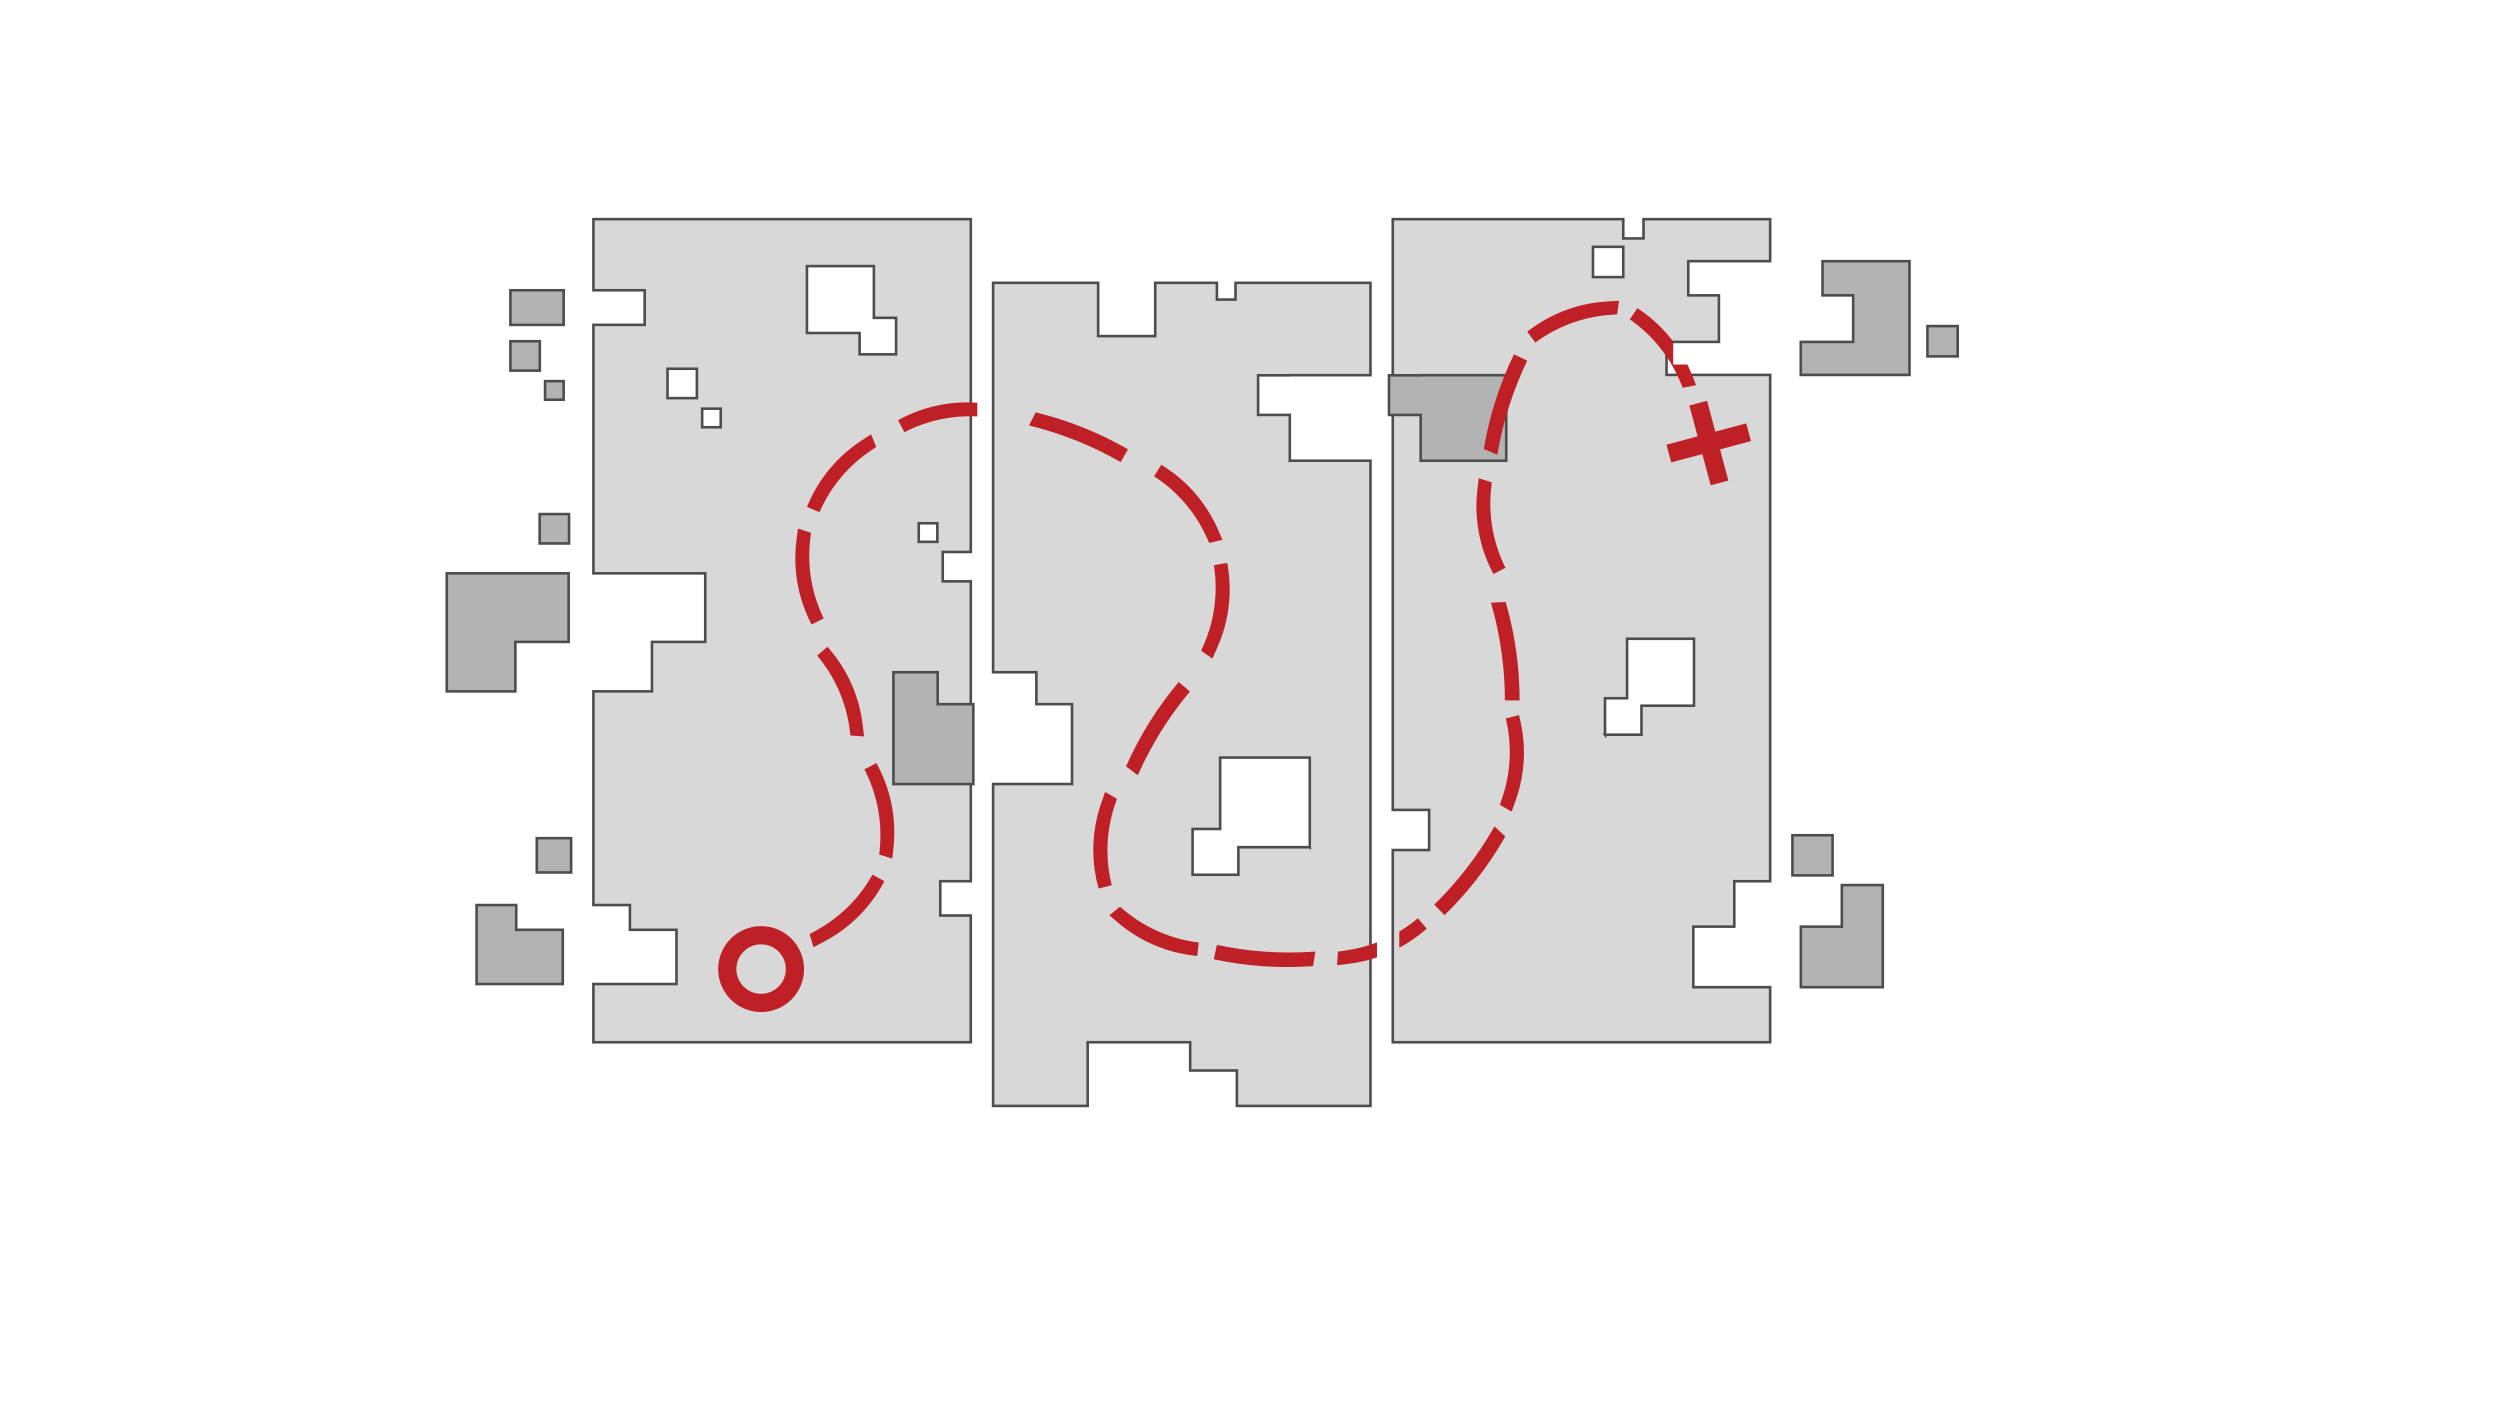 <?xml version="1.0" encoding="UTF-8"?>
<svg id="Layer_2" data-name="Layer 2" xmlns="http://www.w3.org/2000/svg" xmlns:xlink="http://www.w3.org/1999/xlink" viewBox="0 0 1920 1080">
  <defs>
    <style>
      .cls-1 {
        filter: url(#drop-shadow-48);
      }

      .cls-1, .cls-2, .cls-3, .cls-4, .cls-5, .cls-6, .cls-7, .cls-8, .cls-9, .cls-10, .cls-11, .cls-12, .cls-13, .cls-14, .cls-15, .cls-16, .cls-17 {
        stroke-miterlimit: 10;
      }

      .cls-1, .cls-2, .cls-3, .cls-4, .cls-6, .cls-7, .cls-8, .cls-9, .cls-10, .cls-11, .cls-12, .cls-13, .cls-14, .cls-15, .cls-16, .cls-17 {
        stroke: #4d4d4d;
        stroke-width: 2px;
      }

      .cls-1, .cls-2, .cls-3, .cls-4, .cls-6, .cls-7, .cls-8, .cls-9, .cls-11, .cls-13, .cls-14, .cls-15, .cls-17 {
        fill: #b3b3b3;
      }

      .cls-18 {
        fill: #bf2026;
      }

      .cls-2 {
        filter: url(#drop-shadow-42);
      }

      .cls-3 {
        filter: url(#drop-shadow-39);
      }

      .cls-4 {
        filter: url(#drop-shadow-47);
      }

      .cls-5 {
        fill: none;
        stroke: #bf2026;
        stroke-width: 14px;
      }

      .cls-6 {
        filter: url(#drop-shadow-49);
      }

      .cls-7 {
        filter: url(#drop-shadow-38);
      }

      .cls-8 {
        filter: url(#drop-shadow-50);
      }

      .cls-9 {
        filter: url(#drop-shadow-40);
      }

      .cls-10 {
        filter: url(#drop-shadow-35);
      }

      .cls-10, .cls-12, .cls-16 {
        fill: #d8d8d8;
      }

      .cls-11 {
        filter: url(#drop-shadow-46);
      }

      .cls-12 {
        filter: url(#drop-shadow-36);
      }

      .cls-13 {
        filter: url(#drop-shadow-45);
      }

      .cls-14 {
        filter: url(#drop-shadow-44);
      }

      .cls-15 {
        filter: url(#drop-shadow-43);
      }

      .cls-16 {
        filter: url(#drop-shadow-37);
      }

      .cls-17 {
        filter: url(#drop-shadow-41);
      }
    </style>
    <filter id="drop-shadow-35" x="1050" y="149" width="329" height="671" filterUnits="userSpaceOnUse">
      <feOffset dx="-5" dy="8"/>
      <feGaussianBlur result="blur" stdDeviation="6"/>
      <feFlood flood-color="#000" flood-opacity=".75"/>
      <feComposite in2="blur" operator="in"/>
      <feComposite in="SourceGraphic"/>
    </filter>
    <filter id="drop-shadow-36" x="743" y="198" width="329" height="671" filterUnits="userSpaceOnUse">
      <feOffset dx="-5" dy="8"/>
      <feGaussianBlur result="blur-2" stdDeviation="6"/>
      <feFlood flood-color="#000" flood-opacity=".75"/>
      <feComposite in2="blur-2" operator="in"/>
      <feComposite in="SourceGraphic"/>
    </filter>
    <filter id="drop-shadow-37" x="436" y="149" width="329" height="671" filterUnits="userSpaceOnUse">
      <feOffset dx="-5" dy="8"/>
      <feGaussianBlur result="blur-3" stdDeviation="6"/>
      <feFlood flood-color="#000" flood-opacity=".75"/>
      <feComposite in2="blur-3" operator="in"/>
      <feComposite in="SourceGraphic"/>
    </filter>
    <filter id="drop-shadow-38" x="373" y="203" width="79" height="66" filterUnits="userSpaceOnUse">
      <feOffset dx="-5" dy="8"/>
      <feGaussianBlur result="blur-4" stdDeviation="6"/>
      <feFlood flood-color="#000" flood-opacity=".75"/>
      <feComposite in2="blur-4" operator="in"/>
      <feComposite in="SourceGraphic"/>
    </filter>
    <filter id="drop-shadow-39" x="324" y="421" width="132" height="129" filterUnits="userSpaceOnUse">
      <feOffset dx="-5" dy="8"/>
      <feGaussianBlur result="blur-5" stdDeviation="6"/>
      <feFlood flood-color="#000" flood-opacity=".75"/>
      <feComposite in2="blur-5" operator="in"/>
      <feComposite in="SourceGraphic"/>
    </filter>
    <filter id="drop-shadow-40" x="395" y="375" width="62" height="62" filterUnits="userSpaceOnUse">
      <feOffset dx="-5" dy="8"/>
      <feGaussianBlur result="blur-6" stdDeviation="6"/>
      <feFlood flood-color="#000" flood-opacity=".75"/>
      <feComposite in2="blur-6" operator="in"/>
      <feComposite in="SourceGraphic"/>
    </filter>
    <filter id="drop-shadow-41" x="373" y="243" width="61" height="61" filterUnits="userSpaceOnUse">
      <feOffset dx="-5" dy="8"/>
      <feGaussianBlur result="blur-7" stdDeviation="6"/>
      <feFlood flood-color="#000" flood-opacity=".75"/>
      <feComposite in2="blur-7" operator="in"/>
      <feComposite in="SourceGraphic"/>
    </filter>
    <filter id="drop-shadow-42" x="399" y="273" width="53" height="53" filterUnits="userSpaceOnUse">
      <feOffset dx="-5" dy="8"/>
      <feGaussianBlur result="blur-8" stdDeviation="6"/>
      <feFlood flood-color="#000" flood-opacity=".75"/>
      <feComposite in2="blur-8" operator="in"/>
      <feComposite in="SourceGraphic"/>
    </filter>
    <filter id="drop-shadow-43" x="1364" y="181" width="122" height="126" filterUnits="userSpaceOnUse">
      <feOffset dx="-5" dy="8"/>
      <feGaussianBlur result="blur-9" stdDeviation="6"/>
      <feFlood flood-color="#000" flood-opacity=".75"/>
      <feComposite in2="blur-9" operator="in"/>
      <feComposite in="SourceGraphic"/>
    </filter>
    <filter id="drop-shadow-44" x="1461" y="231" width="62" height="62" filterUnits="userSpaceOnUse">
      <feOffset dx="-5" dy="8"/>
      <feGaussianBlur result="blur-10" stdDeviation="6"/>
      <feFlood flood-color="#000" flood-opacity=".75"/>
      <feComposite in2="blur-10" operator="in"/>
      <feComposite in="SourceGraphic"/>
    </filter>
    <filter id="drop-shadow-45" x="1364" y="660" width="101" height="118" filterUnits="userSpaceOnUse">
      <feOffset dx="-5" dy="8"/>
      <feGaussianBlur result="blur-11" stdDeviation="6"/>
      <feFlood flood-color="#000" flood-opacity=".75"/>
      <feComposite in2="blur-11" operator="in"/>
      <feComposite in="SourceGraphic"/>
    </filter>
    <filter id="drop-shadow-46" x="1357" y="622" width="70" height="70" filterUnits="userSpaceOnUse">
      <feOffset dx="-5" dy="8"/>
      <feGaussianBlur result="blur-12" stdDeviation="6"/>
      <feFlood flood-color="#000" flood-opacity=".75"/>
      <feComposite in2="blur-12" operator="in"/>
      <feComposite in="SourceGraphic"/>
    </filter>
    <filter id="drop-shadow-47" x="347" y="676" width="105" height="99" filterUnits="userSpaceOnUse">
      <feOffset dx="-5" dy="8"/>
      <feGaussianBlur result="blur-13" stdDeviation="6"/>
      <feFlood flood-color="#000" flood-opacity=".75"/>
      <feComposite in2="blur-13" operator="in"/>
      <feComposite in="SourceGraphic"/>
    </filter>
    <filter id="drop-shadow-48" x="393" y="624" width="65" height="66" filterUnits="userSpaceOnUse">
      <feOffset dx="-5" dy="8"/>
      <feGaussianBlur result="blur-14" stdDeviation="6"/>
      <feFlood flood-color="#000" flood-opacity=".75"/>
      <feComposite in2="blur-14" operator="in"/>
      <feComposite in="SourceGraphic"/>
    </filter>
    <filter id="drop-shadow-49" x="1047" y="269" width="129" height="104" filterUnits="userSpaceOnUse">
      <feOffset dx="-5" dy="8"/>
      <feGaussianBlur result="blur-15" stdDeviation="6"/>
      <feFlood flood-color="#000" flood-opacity=".75"/>
      <feComposite in2="blur-15" operator="in"/>
      <feComposite in="SourceGraphic"/>
    </filter>
    <filter id="drop-shadow-50" x="667" y="497" width="100" height="125" filterUnits="userSpaceOnUse">
      <feOffset dx="-5" dy="8"/>
      <feGaussianBlur result="blur-16" stdDeviation="6"/>
      <feFlood flood-color="#000" flood-opacity=".75"/>
      <feComposite in2="blur-16" operator="in"/>
      <feComposite in="SourceGraphic"/>
    </filter>
  </defs>
  <path class="cls-10" d="M1305.47,750.17v-46.51h31.46v-34.89h27.55v-388.83h-79.58v-25.36h40.22v-35.75h-23.52v-26.24h62.88v-32.27h-97.26v14.79h-15.56v-14.79h-177.01v453.68h27.92v30.82h-27.92v147.62h289.82v-42.27h-59ZM1228.4,181.56h23.26v23.26h-23.26v-23.26ZM1237.65,556.28v-28.02h16.94v-45.69h51.4v51.4h-40.33v22.3h-28.02Z"/>
  <path class="cls-12" d="M995.56,345.84v-35.18h-24.34v-30.43h24.34v-.1h61.96v-70.92h-103.66v12.84h-14.28v-12.84h-47.38v40.91h-43.83v-40.91h-80.67v299.07h33.23v24.52h27.37v61.36h-60.59v247.18h72.62v-48.9h78.72v21.73h35.88v27.17h102.6v-495.5h-61.96ZM1010.89,642.65h-54.82v21.15h-35.15v-35.15h21.15v-54.82h68.83v68.83Z"/>
  <path class="cls-16" d="M727.12,695.12v-26.35h23.45v-230.3h-21.55v-22.56h21.55v-255.6h-289.82v54.61h39.36v26.57h-39.36v190.83h85.87v52.67h-40.92v37.97h-44.96v164.11h28.04v19.03h35.76v41.63h-63.81v44.71h289.82v-97.32h-23.45ZM540.21,297.76h-22.56v-22.56h22.56v22.56ZM558.53,320.13h-14.28v-14.28h14.28v14.28ZM693.2,264.13h-28.02v-16.37h-40.44v-51.4h51.4v39.75h17.05v28.02ZM724.88,408.14h-14.28v-14.28h14.28v14.28Z"/>
  <rect class="cls-7" x="397.01" y="214.92" width="40.88" height="26.57"/>
  <polygon class="cls-3" points="441.7 432.32 400.78 432.32 353.44 432.32 348.11 432.32 348.11 522.96 400.78 522.96 400.78 484.99 441.7 484.99 441.7 432.32"/>
  <rect class="cls-9" x="419.47" y="386.81" width="22.56" height="22.56"/>
  <rect class="cls-17" x="397.01" y="254.07" width="22.56" height="22.56"/>
  <rect class="cls-2" x="423.61" y="284.71" width="14.28" height="14.28"/>
  <polygon class="cls-15" points="1404.7 192.59 1404.7 218.83 1428.23 218.83 1428.23 254.58 1388.01 254.58 1388.01 279.94 1471.49 279.94 1471.49 254.61 1471.49 254.58 1471.49 218.83 1471.49 213.44 1471.49 192.59 1404.7 192.59"/>
  <rect class="cls-14" x="1485.26" y="242.44" width="23.26" height="23.26"/>
  <polygon class="cls-13" points="1419.52 671.75 1419.52 703.66 1388.06 703.66 1388.06 750.17 1450.97 750.17 1450.97 718.27 1450.97 703.66 1450.97 671.75 1419.52 671.75"/>
  <rect class="cls-11" x="1381.6" y="633.47" width="30.82" height="30.82"/>
  <polygon class="cls-4" points="401.45 706.1 401.45 687.07 371.02 687.07 371.02 706.1 371.02 714.63 371.02 747.73 437.21 747.73 437.21 706.1 401.45 706.1"/>
  <rect class="cls-1" x="417.27" y="635.71" width="26.35" height="26.35"/>
  <polygon class="cls-6" points="1096.08 280.14 1096.08 280.23 1071.74 280.23 1071.74 310.67 1096.08 310.67 1096.08 345.84 1161.79 345.84 1161.79 280.14 1096.08 280.14"/>
  <polygon class="cls-8" points="725.14 532.8 725.14 508.28 691.15 508.28 691.15 532.8 691.15 542.27 691.15 594.16 752.51 594.16 752.51 532.8 725.14 532.8"/>
  <rect class="cls-18" x="1305.36" y="308.44" width="14.08" height="63.39" transform="translate(1302.12 -1015.59) rotate(75.04)"/>
  <rect class="cls-18" x="1305.36" y="308.44" width="14.08" height="63.39" transform="translate(-43.32 350.42) rotate(-14.96)"/>
  <circle class="cls-5" cx="584.52" cy="744.26" r="25.99"/>
  <g>
    <path class="cls-18" d="M679.2,676.77l-9.14-5.02h0c-10.13,18.18-25.22,33.09-43.51,43.01l-4.83,2.62,3.02,10.03,7.93-4.13c19.2-10.01,35-25.48,45.41-44.46l1.12-2.05Z"/>
    <path class="cls-18" d="M673.07,586.03l-9.23,4.86h0c9.59,18.47,13.72,39.28,11.91,60.01l-.48,5.47,10.04,3.01.92-8.89c2.23-21.53-1.97-43.25-12.07-62.4l-1.09-2.07Z"/>
    <path class="cls-18" d="M623.26,479.58l9.34-4.63h0c-9.13-18.7-12.74-39.61-10.42-60.29l.61-5.46-9.96-3.25-1.14,8.87c-2.76,21.47.9,43.28,10.52,62.68l1.04,2.09Z"/>
    <path class="cls-18" d="M619.76,389.29l9.59,4.1h0c8.29-19.08,21.84-35.41,39.07-47.08l4.55-3.08-4-9.69-7.48,4.89c-18.12,11.85-32.32,28.8-40.82,48.71l-.92,2.15Z"/>
    <path class="cls-18" d="M891.9,356.97l-5.6,8.8h0c17.48,11.28,31.39,27.31,40.1,46.2l2.3,4.99,10.21-2.37-3.61-8.18c-8.74-19.8-23.16-36.58-41.43-48.19l-1.97-1.25Z"/>
    <path class="cls-18" d="M942.54,432.32l-10.29,1.72h0c3.29,20.55.67,41.6-7.57,60.71l-2.18,5.05,8.58,6.01,3.67-8.15c8.89-19.74,11.73-41.67,8.16-63.03l-.38-2.3Z"/>
    <path class="cls-18" d="M843.72,682.44l10.1-2.61h0c-5.07-20.18-4.29-41.39,2.25-61.14l1.73-5.22-9.07-5.24-2.95,8.44c-7.14,20.44-8.05,42.54-2.64,63.5l.58,2.26Z"/>
    <path class="cls-18" d="M919.46,734.2l1.18-10.36h0c-20.66-2.49-40.18-10.81-56.28-23.99l-4.25-3.48-8.14,6.6,6.83,5.77c16.53,13.98,36.83,22.75,58.34,25.2l2.32.26Z"/>
    <path class="cls-18" d="M635.5,496.73l-7.93,6.78h0c13.43,15.9,22.05,35.29,24.86,55.9l.74,5.44,10.45.72-1.06-8.88c-2.58-21.5-11.47-41.75-25.54-58.19l-1.52-1.78Z"/>
    <path class="cls-18" d="M1146.93,440.83l9.29-4.74h0c-9.34-18.59-13.19-39.46-11.1-60.16l.55-5.47-10-3.14-1.04,8.88c-2.52,21.5,1.39,43.27,11.23,62.55l1.06,2.08Z"/>
    <path class="cls-18" d="M1166.57,549.23l-10.12,2.51h0c4.89,20.22,3.92,41.42-2.8,61.12l-1.77,5.2,9.03,5.32,3.02-8.41c7.32-20.38,8.44-42.46,3.21-63.47l-.56-2.27Z"/>
    <path class="cls-18" d="M1172.89,254.75l6.27,8.34h0c16.71-12.4,36.61-19.78,57.36-21.28l5.48-.4,1.38-10.39-8.93.5c-21.62,1.22-42.39,8.81-59.69,21.82l-1.87,1.4Z"/>
    <path class="cls-18" d="M1147.77,634.7l-.89,1.54c-12.4,21.57-27.69,41.25-45.38,58.52l7.88,8.08c17.86-17.37,33.29-37.18,45.78-58.91l.89-1.54-8.28-7.69Z"/>
    <path class="cls-18" d="M790.27,326.77l1.72.43c24.14,6.04,47.24,15.37,68.69,27.67l5.62-9.79c-21.58-12.44-44.85-21.87-69.17-27.95l-1.72-.43-5.14,10.07Z"/>
    <path class="cls-18" d="M1145.05,462.87l.49,1.71c6.79,23.94,10.21,48.62,10.23,73.34h11.29c.03-24.91-3.39-49.79-10.23-73.9l-.49-1.71-11.29.56Z"/>
    <path class="cls-18" d="M1149.96,349.25l.31-1.75c4.27-24.51,11.91-48.23,22.63-70.51l-10.17-4.9c-10.84,22.43-18.57,46.32-22.87,71.02l-.31,1.75,10.41,4.4Z"/>
    <path class="cls-18" d="M1010.21,730.8l-1.77.12c-24.82,1.68-49.68-.1-73.87-5.21l-2.34,11.04c24.36,5.2,49.41,7.02,74.42,5.33l1.77-.12,1.79-11.16Z"/>
    <path class="cls-18" d="M873.8,595.44l.73-1.62c10.19-22.7,23.45-43.8,39.33-62.74l-8.64-7.26c-16.04,19.06-29.42,40.3-39.69,63.17l-.73,1.62,9.01,6.83Z"/>
    <path class="cls-18" d="M750.57,309.33c-20.33-1.46-40.7,2.76-58.79,12.26l-2.07,1.09,4.85,9.24h0c17.29-8.93,36.63-13.08,56.01-12.07v-10.51Z"/>
    <g>
      <path class="cls-18" d="M1057.52,723.77c-7.87,3.01-16.09,5.14-24.52,6.28l-5.45.74-.73,10.45,8.88-1.05c7.46-.89,14.76-2.55,21.82-4.91v-11.51Z"/>
      <path class="cls-18" d="M1088.93,705.25c-4.5,3.79-9.28,7.18-14.28,10.18v12.45c6.84-3.68,13.31-8.08,19.28-13.17l1.78-1.52-6.77-7.93Z"/>
    </g>
    <path class="cls-18" d="M1295.89,279.94h-10.88v-17.61c-7.11-9.39-15.71-17.63-25.54-24.34l-1.93-1.32-5.89,8.61h0c17.1,11.85,30.48,28.33,38.56,47.5l2.13,5.06,10.28-2.03-3.34-8.29c-1.04-2.58-2.17-5.1-3.4-7.58Z"/>
  </g>
</svg>